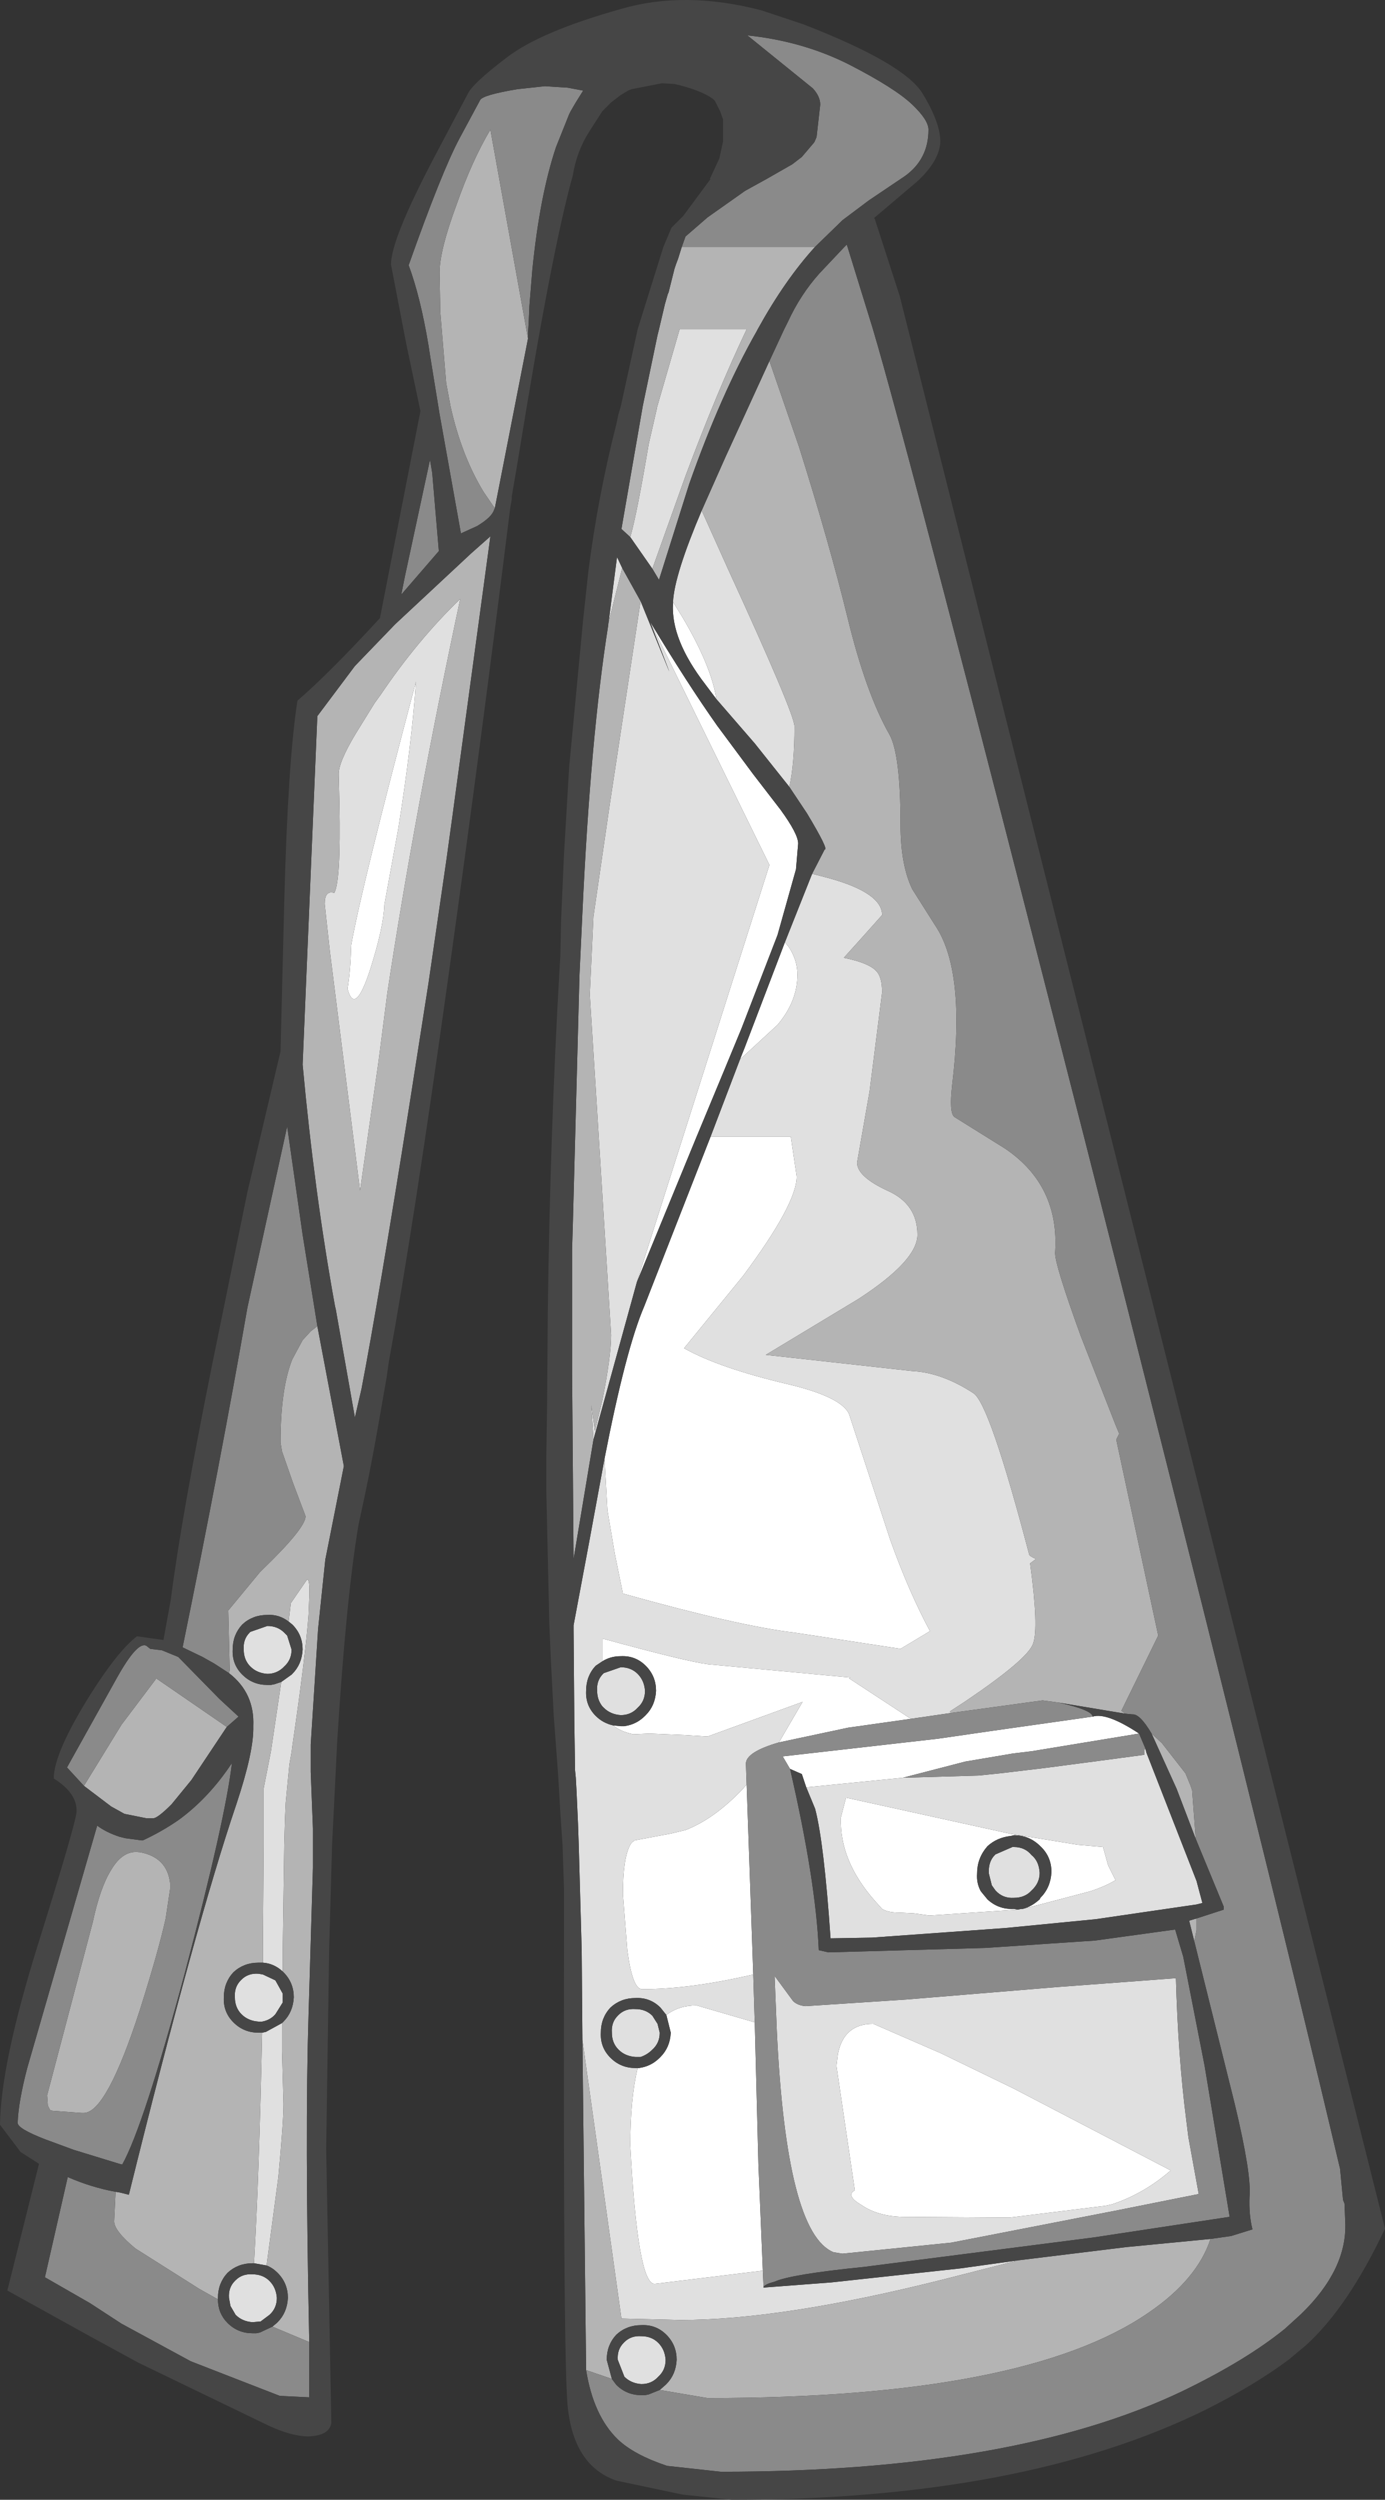 <?xml version="1.0" encoding="UTF-8" standalone="no"?>
<svg xmlns:ffdec="https://www.free-decompiler.com/flash" xmlns:xlink="http://www.w3.org/1999/xlink" ffdec:objectType="shape" height="169.65px" width="94.05px" xmlns="http://www.w3.org/2000/svg">
  <rect width="100%" height="100%" fill="#333333" stroke="none"/>
  <g transform="matrix(1.0, 0.0, 0.0, 1.0, 44.55, 140.25)">
    <path d="M-3.5 -41.25 Q-2.05 -48.7 -0.8 -51.6 L3.7 -63.1 9.15 -63.1 9.55 -60.4 Q9.55 -58.55 5.9 -53.65 L1.9 -48.75 Q4.3 -47.4 9.0 -46.3 12.55 -45.45 13.1 -44.3 L15.9 -35.75 Q17.15 -32.25 18.6 -29.55 L16.6 -28.35 9.4 -29.45 Q5.6 -29.9 -2.25 -32.1 L-2.8 -34.8 -3.3 -37.75 -3.5 -41.25 M5.7 -68.35 L6.0 -69.1 8.75 -76.3 9.0 -76.0 Q9.6 -75.1 9.6 -74.1 9.6 -72.3 8.25 -70.7 L5.7 -68.35 M4.1 -92.8 L3.35 -93.8 Q1.0 -96.85 1.15 -99.3 L1.15 -99.4 1.8 -98.35 Q3.75 -95.05 4.1 -92.8 M-0.4 -98.05 Q2.1 -93.9 4.15 -91.0 L6.6 -87.7 8.45 -85.3 Q9.65 -83.65 9.65 -83.0 L9.5 -81.25 8.25 -76.8 5.8 -70.45 4.6 -67.55 2.75 -63.1 -1.3 -53.25 7.7 -81.55 -0.4 -98.05 M-3.65 -27.5 L-3.65 -29.05 Q2.0 -27.5 3.55 -27.3 L13.2 -26.4 13.1 -26.35 17.3 -23.6 13.05 -23.0 8.35 -22.0 8.55 -22.35 9.95 -24.75 3.5 -22.4 1.9 -22.5 -0.45 -22.6 -1.55 -22.55 Q-2.45 -22.75 -2.9 -23.15 L-2.4 -23.1 -2.15 -23.1 -1.9 -23.15 Q-1.25 -23.3 -0.75 -23.8 L-0.7 -23.85 Q-0.05 -24.5 0.0 -25.5 0.0 -26.5 -0.7 -27.2 -1.4 -27.9 -2.4 -27.85 -3.1 -27.85 -3.65 -27.5 M16.75 -19.6 L10.2 -18.95 9.9 -19.85 9.1 -20.2 8.6 -21.05 19.15 -22.25 22.95 -22.8 29.65 -23.75 Q30.6 -24.05 32.8 -22.6 L25.5 -21.4 24.25 -21.25 21.0 -20.7 16.75 -19.6 M24.55 -10.65 L18.55 -10.25 17.5 -10.4 16.5 -10.45 Q15.75 -10.45 15.35 -10.7 L14.9 -11.2 Q12.45 -13.95 12.55 -16.9 L12.9 -18.25 24.05 -15.8 28.65 -15.05 30.35 -14.9 30.7 -13.65 31.2 -12.65 Q30.55 -12.25 29.5 -11.9 L25.9 -10.95 24.9 -10.7 Q25.5 -10.85 26.05 -11.35 L26.1 -11.45 Q26.8 -12.15 26.85 -13.2 26.85 -14.25 26.1 -14.95 25.35 -15.7 24.3 -15.7 L24.1 -15.65 Q23.15 -15.55 22.5 -14.95 21.8 -14.15 21.8 -13.1 21.75 -12.45 22.05 -11.9 L22.5 -11.35 Q23.25 -10.65 24.3 -10.7 L24.55 -10.65 M6.6 -6.25 Q2.3 -5.25 -0.95 -5.25 -1.6 -5.25 -1.95 -7.9 L-2.25 -11.7 Q-2.25 -14.15 -1.75 -15.05 L-1.65 -15.2 -1.45 -15.35 0.95 -15.8 2.0 -16.05 Q3.95 -16.8 5.9 -18.85 L6.15 -19.15 6.6 -6.25 M0.7 -3.5 Q1.55 -4.15 2.75 -4.15 L6.7 -3.0 6.95 6.65 7.25 13.85 -0.1 14.75 Q-1.25 14.75 -1.75 5.35 -1.75 2.2 -1.25 0.1 L-1.15 0.1 -0.9 0.05 Q-0.25 -0.1 0.25 -0.6 L0.3 -0.65 Q0.95 -1.3 1.0 -2.3 L0.7 -3.5 M14.75 -2.9 L19.35 -0.9 24.3 1.5 34.95 7.05 Q33.1 8.65 30.95 9.35 L30.5 9.45 24.0 10.25 16.7 10.2 Q15.05 10.15 13.95 9.4 12.85 8.75 13.5 8.4 L12.25 -0.05 12.35 -0.85 Q12.75 -2.9 14.75 -2.9 M-18.45 -78.85 Q-18.5 -77.35 -19.4 -74.5 -20.45 -71.25 -20.95 -73.15 -20.75 -74.3 -20.7 -76.1 -20.0 -80.05 -16.3 -94.0 -16.6 -89.7 -17.5 -84.05 L-18.45 -78.85" fill="#ffffff" fill-rule="evenodd" stroke="none"/>
    <path d="M-0.25 -101.65 L-1.75 -103.8 Q-1.3 -105.35 -0.5 -110.1 L0.05 -112.5 0.05 -112.55 1.6 -117.9 6.15 -117.9 Q4.15 -113.7 2.0 -107.95 L-0.25 -101.65 M-5.0 -1.8 L-5.05 -7.9 -5.25 -15.05 -5.3 -16.5 -5.4 -18.7 -5.45 -19.6 -5.5 -20.1 -5.55 -23.45 -5.6 -29.6 -5.6 -29.95 -4.55 -35.55 -3.5 -41.25 -3.3 -37.75 -2.8 -34.8 -2.25 -32.1 Q5.6 -29.9 9.4 -29.45 L16.6 -28.35 18.6 -29.55 Q17.15 -32.25 15.9 -35.75 L13.1 -44.3 Q12.55 -45.45 9.0 -46.3 4.3 -47.4 1.9 -48.75 L5.9 -53.65 Q9.55 -58.55 9.55 -60.4 L9.15 -63.1 3.7 -63.1 5.7 -68.35 8.25 -70.7 Q9.6 -72.3 9.6 -74.1 9.6 -75.1 9.0 -76.0 L8.75 -76.3 10.6 -80.95 11.75 -80.65 Q15.35 -79.65 15.35 -78.15 L14.1 -76.75 12.75 -75.25 Q14.45 -74.9 14.95 -74.35 15.35 -73.95 15.35 -72.9 L14.5 -66.2 13.65 -61.35 Q13.65 -60.4 15.7 -59.45 17.75 -58.55 17.75 -56.45 17.75 -54.7 13.75 -52.1 L7.45 -48.3 17.4 -47.2 Q19.4 -47.1 21.55 -45.7 22.65 -45.0 25.35 -34.7 25.55 -34.55 25.8 -34.45 L25.4 -34.15 Q26.0 -29.75 25.6 -28.7 25.25 -27.65 20.95 -24.75 L19.95 -24.1 20.0 -24.05 20.05 -24.0 17.3 -23.6 13.1 -26.35 13.2 -26.4 3.55 -27.3 Q2.0 -27.5 -3.65 -29.05 L-3.65 -27.5 -4.1 -27.2 Q-4.75 -26.5 -4.75 -25.5 -4.8 -24.5 -4.1 -23.8 -3.6 -23.3 -2.9 -23.15 -2.45 -22.75 -1.55 -22.55 L-0.45 -22.6 1.9 -22.5 3.5 -22.4 9.95 -24.75 8.55 -22.35 8.35 -22.0 Q6.1 -21.35 6.1 -20.55 L6.15 -19.15 5.9 -18.85 Q3.95 -16.8 2.0 -16.05 L0.95 -15.8 -1.45 -15.35 -1.65 -15.2 -1.75 -15.05 Q-2.25 -14.15 -2.25 -11.7 L-1.95 -7.9 Q-1.6 -5.25 -0.95 -5.25 2.3 -5.25 6.6 -6.25 L6.7 -3.0 2.75 -4.15 Q1.55 -4.15 0.7 -3.5 L0.3 -4.0 Q-0.4 -4.7 -1.4 -4.65 -2.4 -4.65 -3.1 -4.0 -3.75 -3.3 -3.75 -2.3 -3.8 -1.3 -3.1 -0.6 -2.4 0.1 -1.4 0.1 L-1.25 0.1 Q-1.75 2.2 -1.75 5.35 -1.25 14.75 -0.1 14.75 L7.25 13.85 7.3 14.95 7.3 15.0 11.9 14.65 20.65 13.7 24.6 13.15 19.5 14.45 Q8.55 17.2 1.65 17.2 L-2.35 17.1 -5.0 -1.8 M9.05 -86.85 L6.7 -89.8 4.1 -92.8 Q3.75 -95.05 1.8 -98.35 L1.15 -99.4 Q1.25 -101.25 3.1 -105.6 L4.9 -101.6 Q9.4 -91.8 9.4 -90.95 9.4 -88.4 9.05 -86.85 M-1.3 -53.25 L-4.25 -42.55 -4.4 -44.9 -4.15 -43.15 -3.65 -45.2 Q-3.05 -48.2 -3.05 -49.65 L-4.1 -66.45 -4.5 -72.75 -4.25 -78.05 -3.15 -85.6 -1.05 -99.45 0.6 -95.4 Q1.5 -93.15 -0.4 -98.05 L7.7 -81.55 -1.3 -53.25 M-3.25 -97.8 L-2.65 -102.45 -2.3 -101.7 -3.25 -97.9 -3.25 -97.8 M33.25 -21.5 L33.3 -21.3 36.7 -12.6 37.1 -11.1 36.7 -11.0 29.85 -10.0 23.7 -9.4 14.65 -8.75 11.85 -8.7 Q11.4 -15.25 10.8 -17.5 L10.2 -18.95 16.75 -19.6 21.9 -19.75 23.35 -19.9 26.3 -20.25 29.35 -20.65 33.1 -21.15 33.15 -21.15 33.15 -21.55 33.25 -21.5 M24.9 -10.7 L25.9 -10.95 29.5 -11.9 Q30.55 -12.25 31.2 -12.65 L30.7 -13.65 30.35 -14.9 28.65 -15.05 24.05 -15.8 12.9 -18.25 12.55 -16.9 Q12.45 -13.95 14.9 -11.2 L15.35 -10.7 Q15.75 -10.45 16.5 -10.45 L17.5 -10.4 18.55 -10.25 24.55 -10.65 24.8 -10.7 24.9 -10.7 M0.25 -2.3 Q0.25 -1.6 -0.25 -1.15 -0.6 -0.8 -1.05 -0.65 L-1.4 -0.65 Q-2.1 -0.7 -2.55 -1.15 -3.0 -1.6 -3.0 -2.3 -3.05 -3.0 -2.6 -3.45 L-2.55 -3.5 Q-2.1 -3.95 -1.4 -3.9 -0.7 -3.9 -0.25 -3.45 L0.1 -2.9 0.25 -2.3 M8.05 -6.15 L9.3 -4.45 Q9.6 -4.15 10.15 -4.1 L17.0 -4.55 27.3 -5.4 34.0 -5.9 35.3 -6.0 Q35.45 -0.7 36.0 3.6 L36.15 4.8 36.85 8.65 31.1 9.8 20.05 11.95 12.65 12.7 12.05 12.6 Q8.85 11.3 8.2 -2.45 L8.05 -6.15 M14.75 -2.9 Q12.75 -2.9 12.35 -0.85 L12.25 -0.05 13.5 8.4 Q12.85 8.75 13.95 9.4 15.05 10.15 16.7 10.2 L24.0 10.25 30.5 9.45 30.95 9.35 Q33.1 8.65 34.95 7.05 L24.3 1.5 19.35 -0.9 14.75 -2.9 M24.2 -14.9 L24.3 -14.9 Q25.05 -14.9 25.5 -14.35 26.0 -13.95 26.05 -13.15 26.05 -12.45 25.5 -11.95 25.05 -11.45 24.3 -11.45 23.55 -11.4 23.05 -11.95 L22.8 -12.3 22.6 -13.1 Q22.55 -13.9 23.0 -14.35 L23.05 -14.4 24.2 -14.9 M-19.1 -92.55 L-18.7 -93.1 Q-16.2 -96.8 -13.3 -99.6 -16.4 -85.1 -18.25 -72.85 L-18.85 -68.2 -20.05 -59.8 -20.1 -59.45 -22.15 -75.7 -22.5 -78.9 Q-22.5 -79.85 -21.85 -79.65 -21.4 -80.45 -21.5 -85.65 L-21.55 -87.65 Q-21.6 -88.45 -20.4 -90.45 L-19.1 -92.55 M-18.45 -78.85 L-17.5 -84.05 Q-16.6 -89.7 -16.3 -94.0 -20.0 -80.05 -20.7 -76.1 -20.75 -74.3 -20.95 -73.15 -20.45 -71.25 -19.4 -74.5 -18.5 -77.35 -18.45 -78.85 M-27.3 13.35 Q-26.95 7.3 -26.75 -2.3 L-26.5 -2.35 -25.4 -2.95 -25.4 -1.05 -25.3 2.55 Q-25.3 3.75 -25.65 7.5 L-26.45 13.5 -27.3 13.35 M-26.7 -7.05 L-26.7 -7.9 -26.65 -15.05 -26.65 -17.15 -26.65 -18.15 -26.65 -18.85 -26.15 -21.4 -25.45 -26.1 -24.75 -26.6 -24.7 -26.65 Q-24.05 -27.3 -24.0 -28.3 -24.0 -29.3 -24.7 -30.0 L-24.95 -30.2 -24.8 -31.45 -23.7 -33.05 Q-23.5 -33.1 -23.55 -31.85 L-23.6 -30.65 Q-23.8 -27.9 -24.7 -21.75 L-24.75 -21.35 -24.9 -20.5 -25.15 -17.9 -25.2 -16.8 -25.25 -15.05 -25.35 -7.9 -25.35 -6.45 Q-25.95 -7.0 -26.7 -7.05 M-3.65 -26.6 L-3.6 -26.65 -3.55 -26.7 -2.4 -27.1 Q-1.7 -27.1 -1.25 -26.65 -0.8 -26.2 -0.75 -25.5 -0.75 -24.8 -1.25 -24.35 -1.7 -23.85 -2.4 -23.85 -3.1 -23.9 -3.55 -24.35 L-3.65 -24.45 Q-4.0 -24.9 -4.0 -25.5 -4.05 -26.15 -3.65 -26.6 M-26.4 -29.9 Q-25.7 -29.9 -25.25 -29.45 L-25.05 -29.25 -24.75 -28.3 Q-24.75 -27.6 -25.25 -27.15 L-25.35 -27.05 Q-25.8 -26.65 -26.4 -26.65 -27.1 -26.7 -27.55 -27.15 -28.0 -27.6 -28.0 -28.3 -28.05 -29.0 -27.6 -29.45 L-27.55 -29.5 -26.4 -29.9 M-26.7 -6.25 L-25.85 -5.85 -25.35 -4.95 -25.35 -4.7 -25.35 -4.35 -25.85 -3.55 Q-26.2 -3.15 -26.75 -3.05 L-27.0 -3.05 Q-27.7 -3.1 -28.15 -3.55 -28.6 -4.0 -28.6 -4.7 -28.65 -5.4 -28.2 -5.85 L-28.15 -5.9 Q-27.7 -6.35 -27.0 -6.3 L-26.7 -6.25 M-2.15 18.7 Q-1.7 18.25 -1.0 18.3 -0.3 18.3 0.15 18.75 0.6 19.2 0.65 19.9 0.65 20.6 0.15 21.05 -0.3 21.55 -1.0 21.55 -1.7 21.5 -2.15 21.05 L-2.6 19.9 Q-2.65 19.2 -2.2 18.75 L-2.15 18.7 M-26.25 14.55 Q-25.8 15.0 -25.75 15.7 -25.75 16.4 -26.25 16.85 L-26.85 17.3 -27.4 17.35 Q-28.1 17.3 -28.55 16.85 L-28.9 16.25 -29.0 15.7 Q-29.05 15.0 -28.6 14.55 L-28.55 14.5 Q-28.1 14.05 -27.4 14.1 -26.7 14.1 -26.25 14.55" fill="#e0e0e0" fill-rule="evenodd" stroke="none"/>
    <path d="M1.75 -123.5 L10.8 -123.5 Q8.75 -121.25 6.9 -117.9 L6.85 -117.8 Q4.4 -113.5 2.25 -107.4 L0.2 -100.9 -0.25 -101.65 2.0 -107.95 Q4.15 -113.7 6.15 -117.9 L1.6 -117.9 0.05 -112.55 0.05 -112.5 -0.5 -110.1 Q-1.3 -105.35 -1.75 -103.8 L-2.35 -104.35 -0.9 -112.7 0.1 -117.5 0.2 -117.9 0.6 -119.6 0.7 -119.95 0.8 -120.3 0.85 -120.4 1.25 -122.0 1.35 -122.3 1.5 -122.7 1.75 -123.5 M-4.75 20.6 L-5.0 -1.8 -2.35 17.1 1.65 17.2 Q8.55 17.2 19.5 14.45 L24.6 13.15 31.95 12.25 37.65 11.7 Q36.75 14.45 33.45 16.7 25.05 22.5 3.5 22.5 L0.25 21.95 0.65 21.6 0.7 21.55 Q1.35 20.9 1.4 19.9 1.4 18.9 0.7 18.2 0.0 17.5 -1.0 17.55 -2.0 17.55 -2.7 18.2 -3.35 18.9 -3.35 19.9 L-3.0 21.2 -4.75 20.6 M10.6 -80.95 L11.45 -82.6 Q11.75 -82.55 10.25 -85.05 L9.05 -86.85 Q9.4 -88.4 9.4 -90.95 9.4 -91.8 4.9 -101.6 L3.1 -105.6 4.7 -109.2 7.7 -115.75 9.7 -109.95 Q11.75 -103.45 13.0 -98.35 14.25 -93.2 15.85 -90.4 16.6 -89.05 16.6 -84.3 16.6 -81.55 17.4 -79.9 L18.95 -77.45 Q21.05 -74.35 20.1 -66.55 19.9 -64.75 20.25 -64.45 L23.7 -62.3 Q27.4 -59.8 27.1 -55.25 27.05 -54.5 28.85 -49.55 L31.2 -43.55 31.45 -42.95 31.35 -42.75 31.25 -42.55 34.1 -29.25 31.6 -24.15 31.85 -23.95 27.35 -24.7 26.25 -24.85 20.05 -24.0 20.0 -24.05 19.95 -24.1 20.95 -24.75 Q25.25 -27.65 25.6 -28.7 26.0 -29.75 25.4 -34.15 L25.8 -34.45 Q25.55 -34.55 25.35 -34.7 22.65 -45.0 21.55 -45.7 19.4 -47.1 17.4 -47.2 L7.45 -48.3 13.75 -52.1 Q17.75 -54.7 17.75 -56.45 17.75 -58.55 15.7 -59.45 13.65 -60.4 13.65 -61.35 L14.5 -66.2 15.35 -72.9 Q15.35 -73.95 14.95 -74.35 14.45 -74.9 12.75 -75.25 L14.1 -76.75 15.35 -78.15 Q15.35 -79.65 11.75 -80.65 L10.6 -80.95 M33.65 -22.6 L34.35 -21.95 35.95 -19.9 36.3 -19.05 36.4 -18.75 36.65 -15.45 35.35 -18.85 33.65 -22.6 M36.7 -10.05 L36.7 -9.25 36.55 -8.5 36.2 -9.9 36.7 -10.05 M-4.25 -42.55 L-5.6 -34.45 -5.7 -46.95 -5.7 -49.15 -5.7 -50.5 -5.7 -55.2 -5.7 -55.5 -5.65 -57.15 -5.2 -74.05 -5.0 -78.3 Q-4.45 -90.2 -3.25 -97.8 L-3.25 -97.9 -2.3 -101.7 -1.05 -99.45 -3.15 -85.6 -4.25 -78.05 -4.5 -72.75 -4.1 -66.45 -3.05 -49.65 Q-3.05 -48.2 -3.65 -45.2 L-4.15 -43.15 -4.4 -44.9 -4.25 -42.55 M-10.95 -105.75 L-11.7 -106.85 Q-13.2 -109.3 -13.95 -112.65 L-14.25 -114.25 -14.65 -119.05 -14.7 -121.75 Q-14.7 -123.25 -13.55 -126.35 -12.5 -129.35 -11.25 -131.45 L-8.7 -117.3 -8.7 -117.25 -10.95 -105.75 M-11.25 -103.85 L-13.85 -84.7 -14.05 -83.25 -14.25 -81.8 -15.45 -73.55 -16.75 -65.25 Q-18.85 -52.0 -20.0 -46.0 L-20.45 -44.05 -21.75 -51.4 -21.8 -51.6 Q-23.2 -59.3 -24.0 -68.0 L-23.0 -91.65 -20.45 -95.05 -19.1 -96.45 -17.7 -97.9 -12.55 -102.7 -11.25 -103.85 M-19.1 -92.55 L-20.4 -90.45 Q-21.6 -88.45 -21.55 -87.65 L-21.5 -85.65 Q-21.4 -80.45 -21.85 -79.65 -22.5 -79.85 -22.5 -78.9 L-22.15 -75.7 -20.1 -59.45 -20.05 -59.8 -18.85 -68.2 -18.25 -72.85 Q-16.4 -85.1 -13.3 -99.6 -16.2 -96.8 -18.7 -93.1 L-19.1 -92.55 M-29.0 -26.7 L-28.95 -26.9 -29.05 -30.95 -26.9 -33.55 -26.7 -33.75 Q-23.8 -36.55 -23.8 -37.35 L-24.65 -39.6 -25.4 -41.75 -25.5 -42.35 Q-25.5 -46.0 -24.7 -48.0 L-24.0 -49.3 -23.45 -49.9 -23.0 -50.25 -21.2 -40.75 -22.45 -34.45 -22.45 -34.5 -22.95 -29.7 -23.45 -21.85 -23.45 -20.0 -23.3 -16.15 -23.3 -13.5 -23.6 -3.45 Q-23.85 4.5 -23.55 18.7 L-26.05 17.65 -25.75 17.4 -25.7 17.35 Q-25.05 16.7 -25.0 15.7 -25.0 14.7 -25.7 14.0 -26.05 13.65 -26.45 13.5 L-25.65 7.5 Q-25.3 3.75 -25.3 2.55 L-25.4 -1.05 -25.4 -2.95 -25.35 -3.0 -25.3 -3.05 Q-24.65 -3.7 -24.6 -4.7 -24.6 -5.7 -25.3 -6.4 L-25.35 -6.45 -25.35 -7.9 -25.25 -15.05 -25.2 -16.8 -25.15 -17.9 -24.9 -20.5 -24.75 -21.35 -24.7 -21.75 Q-23.8 -27.9 -23.6 -30.65 L-23.55 -31.85 Q-23.5 -33.1 -23.7 -33.05 L-24.8 -31.45 -24.95 -30.2 Q-25.6 -30.7 -26.4 -30.65 -27.4 -30.65 -28.1 -30.0 -28.75 -29.3 -28.75 -28.3 -28.8 -27.3 -28.1 -26.6 -27.4 -25.9 -26.4 -25.9 L-26.15 -25.9 -25.9 -25.95 -25.45 -26.1 -26.15 -21.4 -26.65 -18.85 -26.65 -18.15 -26.65 -17.15 -26.65 -15.05 -26.7 -7.9 -26.7 -7.05 -27.0 -7.05 Q-28.0 -7.05 -28.7 -6.4 -29.35 -5.7 -29.35 -4.7 -29.4 -3.7 -28.7 -3.0 -28.0 -2.3 -27.0 -2.3 L-26.75 -2.3 Q-26.95 7.3 -27.3 13.35 L-27.4 13.35 Q-28.4 13.35 -29.1 14.0 -29.75 14.7 -29.75 15.7 L-29.75 15.8 -31.0 15.1 -35.35 12.35 Q-36.8 11.15 -36.8 10.5 L-36.7 8.5 -36.4 8.55 -35.8 8.7 Q-31.25 -9.7 -28.5 -17.8 -27.3 -21.4 -27.35 -23.1 -27.25 -25.35 -29.0 -26.7 M-38.85 -19.05 L-36.3 -23.2 -34.0 -26.25 -33.95 -26.35 -29.15 -23.05 -31.55 -19.45 -32.9 -17.8 Q-33.85 -16.85 -34.15 -16.85 L-34.6 -16.85 -36.1 -17.15 -37.0 -17.65 -38.85 -19.05 M-33.0 -12.45 L-33.0 -12.05 -33.3 -10.05 Q-33.8 -7.8 -35.05 -3.85 -37.3 3.1 -38.85 3.15 L-39.0 3.15 -41.0 3.0 -41.15 2.95 -41.3 2.65 -41.35 1.95 -38.25 -9.8 Q-37.75 -12.15 -37.0 -13.35 -36.2 -14.7 -35.1 -14.55 L-35.05 -14.55 Q-33.2 -14.2 -33.0 -12.45" fill="#b4b4b4" fill-rule="evenodd" stroke="none"/>
    <path d="M1.75 -123.5 L2.0 -124.2 3.5 -125.5 6.05 -127.3 7.5 -128.1 9.25 -129.1 9.9 -129.6 10.75 -130.6 10.9 -130.95 11.15 -133.15 Q11.15 -133.7 10.65 -134.25 L6.2 -137.85 Q10.0 -137.45 13.15 -135.85 16.25 -134.25 17.4 -133.15 18.5 -132.1 18.5 -131.45 18.5 -129.45 16.9 -128.3 L14.45 -126.65 12.65 -125.3 12.5 -125.15 10.8 -123.5 1.75 -123.5 M7.7 -115.75 L8.7 -117.9 8.95 -118.4 Q9.8 -120.25 11.1 -121.7 L12.8 -123.5 12.95 -123.65 13.0 -123.5 14.7 -118.0 Q17.15 -109.8 29.15 -62.75 41.2 -15.35 46.45 6.95 L46.65 9.05 46.75 9.3 46.8 10.55 Q46.95 13.75 43.8 16.8 L42.7 17.8 Q40.05 19.95 35.7 22.05 24.25 27.5 4.4 27.5 L0.75 27.1 Q-1.5 26.35 -2.6 25.3 -4.25 23.7 -4.75 20.6 L-3.0 21.2 -2.7 21.6 Q-2.0 22.3 -1.0 22.3 L-0.75 22.3 -0.5 22.25 0.25 21.95 3.5 22.5 Q25.05 22.5 33.45 16.7 36.75 14.45 37.65 11.7 L39.05 11.5 40.5 11.05 Q40.25 10.05 40.3 8.85 40.45 7.35 39.3 2.55 L36.55 -8.5 36.7 -9.25 36.7 -10.05 38.55 -10.65 38.55 -10.85 36.65 -15.45 36.4 -18.75 36.3 -19.05 35.95 -19.9 34.35 -21.95 33.65 -22.6 Q32.85 -23.95 32.35 -23.9 L31.85 -23.95 31.6 -24.15 34.1 -29.25 31.25 -42.55 31.35 -42.75 31.45 -42.95 31.2 -43.55 28.85 -49.55 Q27.05 -54.5 27.1 -55.25 27.4 -59.8 23.7 -62.3 L20.25 -64.45 Q19.9 -64.75 20.1 -66.55 21.05 -74.35 18.95 -77.45 L17.4 -79.9 Q16.6 -81.55 16.6 -84.3 16.6 -89.05 15.85 -90.4 14.25 -93.2 13.0 -98.35 11.75 -103.45 9.7 -109.95 L7.7 -115.75 M8.35 -22.0 L13.05 -23.0 17.3 -23.6 20.05 -24.0 26.25 -24.85 27.35 -24.7 Q29.6 -24.2 29.65 -23.75 L22.95 -22.8 19.15 -22.25 8.6 -21.05 9.1 -20.2 Q10.85 -12.6 11.05 -7.9 L11.7 -7.75 22.35 -8.05 29.8 -8.55 35.25 -9.3 35.8 -7.45 37.25 -0.05 38.95 10.2 37.95 10.35 29.7 11.6 14.1 13.6 Q9.15 14.1 8.05 14.6 7.45 14.75 7.3 14.95 L7.25 13.85 6.95 6.65 6.7 -3.0 6.6 -6.25 6.15 -19.15 6.1 -20.55 Q6.1 -21.35 8.35 -22.0 M33.25 -21.5 L33.15 -21.55 33.15 -21.15 33.1 -21.15 29.35 -20.65 26.3 -20.25 23.35 -19.9 21.9 -19.75 16.75 -19.6 21.0 -20.7 24.25 -21.25 25.5 -21.4 32.8 -22.6 33.35 -21.3 33.25 -21.5 M8.05 -6.15 L8.2 -2.45 Q8.85 11.3 12.05 12.6 L12.65 12.7 20.05 11.95 31.1 9.8 36.85 8.65 36.15 4.8 36.0 3.6 Q35.45 -0.7 35.3 -6.0 L34.0 -5.9 27.3 -5.4 17.0 -4.55 10.15 -4.1 Q9.6 -4.15 9.3 -4.45 L8.05 -6.15 M-8.7 -117.3 L-11.25 -131.45 Q-12.5 -129.35 -13.55 -126.35 -14.7 -123.25 -14.7 -121.75 L-14.65 -119.05 -14.25 -114.25 -13.95 -112.65 Q-13.2 -109.3 -11.7 -106.85 L-10.95 -105.75 -11.0 -105.65 Q-11.15 -105.15 -12.15 -104.55 L-13.25 -104.05 -14.7 -112.15 -15.35 -116.15 -15.45 -116.8 Q-16.0 -120.1 -16.8 -122.25 -14.55 -128.6 -13.35 -130.85 L-11.95 -133.45 Q-11.8 -133.8 -9.4 -134.2 L-7.55 -134.4 -6.0 -134.3 -4.95 -134.1 -5.45 -133.3 -5.8 -132.7 -5.9 -132.5 -6.8 -130.25 Q-7.9 -126.95 -8.4 -121.95 L-8.6 -119.5 -8.65 -118.35 -8.7 -117.55 -8.7 -117.3 M-15.2 -108.15 L-14.75 -102.85 -17.3 -99.9 -17.05 -101.15 -15.35 -109.05 -15.2 -108.15 M-23.0 -50.25 L-23.45 -49.9 -24.0 -49.3 -24.7 -48.0 Q-25.5 -46.0 -25.5 -42.35 L-25.4 -41.75 -24.65 -39.6 -23.8 -37.35 Q-23.8 -36.55 -26.7 -33.75 L-26.9 -33.55 -29.05 -30.95 -28.95 -26.9 -29.0 -26.7 -30.0 -27.35 -30.8 -27.8 -32.15 -28.45 Q-29.55 -41.15 -27.75 -51.5 L-25.05 -63.8 -24.0 -56.45 -23.0 -50.25 M-36.7 8.5 L-36.8 10.5 Q-36.8 11.15 -35.35 12.35 L-31.0 15.1 -29.75 15.8 Q-29.75 16.75 -29.1 17.4 -28.4 18.1 -27.4 18.1 L-27.15 18.1 -26.9 18.05 -26.05 17.65 -23.55 18.7 -23.55 22.45 -25.55 22.35 -28.0 21.4 -31.6 20.0 -36.3 17.45 -38.45 16.05 -41.5 14.3 -39.95 7.5 Q-38.35 8.2 -36.7 8.5 M-29.15 -23.05 L-33.95 -26.35 -34.0 -26.25 -36.3 -23.2 -38.85 -19.05 -40.0 -20.3 -36.6 -26.4 Q-35.2 -28.9 -34.6 -28.55 L-34.35 -28.35 -33.55 -28.25 -32.45 -27.8 -32.3 -27.65 -29.65 -24.95 -28.35 -23.75 -29.15 -23.05 M-36.45 -15.6 L-36.05 -15.5 -34.95 -15.35 -34.85 -15.35 Q-33.55 -15.95 -32.4 -16.75 -30.35 -18.25 -28.8 -20.6 -29.25 -16.75 -32.0 -6.35 -34.8 4.05 -36.25 6.65 L-36.45 6.6 -39.55 5.65 -41.45 4.95 Q-43.4 4.2 -43.35 3.8 -43.3 2.4 -42.7 0.1 L-37.95 -16.35 Q-37.35 -15.9 -36.45 -15.6 M-33.0 -12.45 Q-33.2 -14.2 -35.05 -14.55 L-35.1 -14.55 Q-36.2 -14.7 -37.0 -13.35 -37.75 -12.15 -38.25 -9.8 L-41.35 1.95 -41.3 2.65 -41.15 2.95 -41.0 3.0 -39.0 3.15 -38.85 3.15 Q-37.3 3.1 -35.05 -3.85 -33.8 -7.8 -33.3 -10.05 L-33.0 -12.05 -33.0 -12.45" fill="#8a8a8a" fill-rule="evenodd" stroke="none"/>
    <path d="M7.15 -139.55 L7.3 -139.5 10.0 -138.6 Q16.85 -135.95 18.1 -133.9 19.35 -131.85 19.3 -130.55 19.2 -129.3 17.75 -127.95 L14.8 -125.45 14.85 -125.4 16.55 -120.15 49.5 11.0 Q47.0 16.3 44.15 18.9 L42.95 19.9 Q40.6 21.65 37.3 23.3 24.9 29.4 5.15 29.4 L1.8 29.05 -2.7 28.1 Q-5.85 27.0 -6.05 22.35 -6.3 17.75 -6.25 -7.9 L-6.25 -12.05 -6.35 -15.05 -6.5 -17.25 -6.65 -19.8 -6.95 -23.85 -7.15 -27.75 -7.25 -30.1 -7.45 -39.0 -7.45 -41.5 -7.4 -44.85 -7.35 -51.25 Q-7.2 -63.25 -6.55 -74.55 L-6.5 -75.35 -6.45 -77.75 -6.25 -82.3 -5.9 -88.2 -4.95 -98.2 -4.6 -101.45 Q-3.95 -106.55 -2.7 -111.45 L-2.55 -112.15 -2.4 -112.65 -1.25 -117.9 0.5 -123.5 1.05 -124.8 1.85 -125.6 3.7 -128.1 3.65 -128.1 4.3 -129.5 4.55 -130.65 4.55 -131.2 4.55 -132.15 4.35 -132.7 4.05 -133.3 4.0 -133.4 3.85 -133.55 Q3.0 -134.15 1.25 -134.55 L0.4 -134.6 -1.65 -134.2 -1.9 -134.1 -2.4 -133.8 -3.05 -133.3 -3.65 -132.7 -4.55 -131.3 Q-5.4 -129.95 -5.65 -128.35 -7.05 -123.4 -9.3 -109.5 L-9.5 -108.3 -9.8 -106.55 -9.8 -106.35 -9.9 -105.8 Q-11.85 -90.1 -14.05 -74.35 -16.45 -57.1 -18.15 -47.8 L-18.3 -46.75 -18.85 -43.6 Q-19.45 -40.15 -20.2 -36.8 -21.05 -31.75 -21.65 -22.1 L-22.0 -15.05 -22.2 -7.9 -22.4 5.6 -22.05 24.2 Q-22.2 25.05 -23.6 25.1 -24.75 25.1 -26.35 24.35 L-35.15 20.1 -38.45 18.3 -44.05 15.2 -41.9 6.6 -43.15 5.8 -44.55 3.95 Q-44.5 -0.2 -41.95 -8.35 -39.4 -16.5 -39.35 -17.3 -39.3 -18.55 -40.9 -19.55 -40.9 -21.3 -38.35 -25.35 -36.5 -28.25 -35.25 -29.2 L-33.45 -28.95 -32.95 -31.7 Q-32.25 -37.2 -30.1 -47.85 L-27.75 -59.35 -25.5 -68.9 -25.25 -78.95 Q-25.0 -88.6 -24.35 -92.7 -22.2 -94.55 -18.75 -98.3 L-16.0 -112.35 -16.95 -116.85 -18.0 -122.3 Q-18.0 -124.0 -15.05 -129.6 L-13.65 -132.25 -12.8 -133.85 Q-12.5 -134.55 -10.2 -136.3 -7.9 -138.1 -2.35 -139.65 1.95 -140.9 7.15 -139.55 M10.8 -123.5 L12.5 -125.15 12.65 -125.3 14.45 -126.65 16.9 -128.3 Q18.5 -129.45 18.5 -131.45 18.5 -132.1 17.4 -133.15 16.25 -134.25 13.15 -135.85 10.0 -137.45 6.2 -137.85 L10.65 -134.25 Q11.15 -133.7 11.15 -133.15 L10.9 -130.95 10.75 -130.6 9.9 -129.6 9.25 -129.1 7.5 -128.1 6.05 -127.3 3.5 -125.5 2.0 -124.2 1.75 -123.5 1.5 -122.7 1.35 -122.3 1.25 -122.0 0.85 -120.4 0.8 -120.3 0.7 -119.95 0.6 -119.6 0.2 -117.9 0.1 -117.5 -0.9 -112.7 -2.35 -104.35 -1.75 -103.8 -0.25 -101.65 0.2 -100.9 2.25 -107.4 Q4.4 -113.5 6.85 -117.8 L6.9 -117.9 Q8.75 -121.25 10.8 -123.5 M-4.75 20.6 Q-4.25 23.7 -2.6 25.3 -1.5 26.35 0.75 27.1 L4.4 27.5 Q24.25 27.5 35.7 22.05 40.05 19.95 42.7 17.8 L43.8 16.8 Q46.95 13.75 46.8 10.55 L46.75 9.3 46.65 9.05 46.45 6.95 Q41.2 -15.35 29.15 -62.75 17.15 -109.8 14.7 -118.0 L13.0 -123.5 12.95 -123.65 12.8 -123.5 11.1 -121.7 Q9.8 -120.25 8.95 -118.4 L8.7 -117.9 7.7 -115.75 4.7 -109.2 3.1 -105.6 Q1.25 -101.25 1.15 -99.4 L1.15 -99.3 Q1.0 -96.85 3.35 -93.8 L4.1 -92.8 6.7 -89.8 9.05 -86.85 10.25 -85.05 Q11.75 -82.55 11.45 -82.6 L10.6 -80.95 8.75 -76.3 6.0 -69.1 5.7 -68.35 3.7 -63.1 -0.8 -51.6 Q-2.05 -48.7 -3.5 -41.25 L-4.55 -35.55 -5.6 -29.95 -5.6 -29.6 -5.55 -23.45 -5.5 -20.1 -5.45 -19.6 -5.4 -18.7 -5.3 -16.5 -5.25 -15.05 -5.05 -7.9 -5.0 -1.8 -4.75 20.6 M31.85 -23.95 L32.35 -23.9 Q32.85 -23.95 33.65 -22.6 L35.35 -18.85 36.65 -15.45 38.55 -10.85 38.55 -10.65 36.7 -10.05 36.2 -9.9 36.55 -8.5 39.3 2.55 Q40.45 7.35 40.3 8.85 40.25 10.05 40.5 11.05 L39.05 11.5 37.65 11.7 31.95 12.25 24.6 13.15 20.65 13.7 11.9 14.65 7.3 15.0 7.3 14.95 Q7.45 14.75 8.05 14.6 9.15 14.1 14.1 13.6 L29.7 11.6 37.95 10.35 38.95 10.2 37.25 -0.05 35.8 -7.45 35.25 -9.3 29.8 -8.55 22.35 -8.05 11.7 -7.75 11.05 -7.9 Q10.85 -12.6 9.1 -20.2 L9.9 -19.85 10.2 -18.95 10.8 -17.5 Q11.4 -15.25 11.85 -8.7 L14.65 -8.75 23.7 -9.4 29.85 -10.0 36.7 -11.0 37.1 -11.1 36.7 -12.6 33.3 -21.3 33.25 -21.5 33.35 -21.3 32.8 -22.6 Q30.6 -24.05 29.65 -23.75 29.6 -24.2 27.35 -24.7 L31.85 -23.95 M0.25 21.95 L-0.5 22.25 -0.75 22.3 -1.0 22.3 Q-2.0 22.3 -2.7 21.6 L-3.0 21.2 -3.35 19.9 Q-3.35 18.9 -2.7 18.2 -2.0 17.55 -1.0 17.55 0.0 17.5 0.7 18.2 1.4 18.9 1.4 19.9 1.35 20.9 0.7 21.55 L0.65 21.6 0.25 21.95 M-1.3 -53.25 L2.75 -63.1 4.6 -67.55 5.8 -70.45 8.25 -76.8 9.5 -81.25 9.65 -83.0 Q9.65 -83.65 8.45 -85.3 L6.6 -87.7 4.15 -91.0 Q2.1 -93.9 -0.4 -98.05 1.5 -93.15 0.6 -95.4 L-1.05 -99.45 -2.3 -101.7 -2.65 -102.45 -3.25 -97.8 Q-4.45 -90.2 -5.0 -78.3 L-5.2 -74.05 -5.65 -57.15 -5.7 -55.5 -5.7 -55.2 -5.7 -50.5 -5.7 -49.15 -5.7 -46.95 -5.6 -34.45 -4.25 -42.55 -1.3 -53.25 M-3.65 -27.5 Q-3.1 -27.85 -2.4 -27.85 -1.4 -27.9 -0.7 -27.2 0.0 -26.5 0.0 -25.5 -0.05 -24.5 -0.7 -23.85 L-0.75 -23.8 Q-1.25 -23.3 -1.9 -23.15 L-2.15 -23.1 -2.4 -23.1 -2.9 -23.15 Q-3.6 -23.3 -4.1 -23.8 -4.8 -24.5 -4.75 -25.5 -4.75 -26.5 -4.1 -27.2 L-3.65 -27.5 M24.9 -10.7 L24.8 -10.7 24.55 -10.65 24.3 -10.7 Q23.25 -10.65 22.5 -11.35 L22.05 -11.9 Q21.75 -12.45 21.8 -13.1 21.8 -14.15 22.5 -14.95 23.15 -15.55 24.1 -15.65 L24.3 -15.7 Q25.35 -15.7 26.1 -14.95 26.85 -14.25 26.85 -13.2 26.8 -12.15 26.1 -11.45 L26.05 -11.35 Q25.5 -10.85 24.9 -10.7 M0.7 -3.5 L1.0 -2.3 Q0.95 -1.3 0.3 -0.65 L0.25 -0.6 Q-0.25 -0.1 -0.9 0.05 L-1.15 0.1 -1.25 0.1 -1.4 0.1 Q-2.4 0.1 -3.1 -0.6 -3.8 -1.3 -3.75 -2.3 -3.75 -3.3 -3.1 -4.0 -2.4 -4.65 -1.4 -4.65 -0.4 -4.7 0.3 -4.0 L0.7 -3.5 M0.25 -2.3 L0.1 -2.9 -0.25 -3.45 Q-0.7 -3.9 -1.4 -3.9 -2.1 -3.95 -2.55 -3.5 L-2.6 -3.45 Q-3.05 -3.0 -3.0 -2.3 -3.0 -1.6 -2.55 -1.15 -2.1 -0.7 -1.4 -0.65 L-1.05 -0.65 Q-0.6 -0.8 -0.25 -1.15 0.25 -1.6 0.25 -2.3 M24.2 -14.9 L23.05 -14.4 23.0 -14.35 Q22.55 -13.9 22.6 -13.1 L22.8 -12.3 23.05 -11.95 Q23.55 -11.4 24.3 -11.45 25.05 -11.45 25.5 -11.95 26.05 -12.45 26.05 -13.15 26.0 -13.95 25.5 -14.35 25.05 -14.9 24.3 -14.9 L24.2 -14.9 M-8.7 -117.3 L-8.7 -117.55 -8.65 -118.35 -8.6 -119.5 -8.4 -121.95 Q-7.9 -126.95 -6.8 -130.25 L-5.9 -132.5 -5.8 -132.7 -5.45 -133.3 -4.95 -134.1 -6.0 -134.3 -7.55 -134.4 -9.4 -134.2 Q-11.8 -133.8 -11.95 -133.45 L-13.35 -130.85 Q-14.55 -128.6 -16.8 -122.25 -16.0 -120.1 -15.45 -116.8 L-15.35 -116.15 -14.7 -112.15 -13.25 -104.05 -12.15 -104.55 Q-11.15 -105.15 -11.0 -105.65 L-10.95 -105.75 -8.7 -117.25 -8.7 -117.3 M-15.2 -108.15 L-15.35 -109.05 -17.05 -101.15 -17.3 -99.9 -14.75 -102.85 -15.2 -108.15 M-11.25 -103.85 L-12.55 -102.7 -17.7 -97.9 -19.1 -96.45 -20.45 -95.05 -23.0 -91.65 -24.0 -68.0 Q-23.2 -59.3 -21.8 -51.6 L-21.75 -51.4 -20.45 -44.05 -20.0 -46.0 Q-18.85 -52.0 -16.75 -65.25 L-15.45 -73.55 -14.25 -81.8 -14.05 -83.25 -13.85 -84.7 -11.25 -103.85 M-23.0 -50.25 L-24.0 -56.45 -25.05 -63.8 -27.75 -51.5 Q-29.55 -41.15 -32.15 -28.45 L-30.8 -27.8 -30.0 -27.35 -29.0 -26.7 Q-27.25 -25.35 -27.35 -23.1 -27.3 -21.4 -28.5 -17.8 -31.25 -9.7 -35.8 8.7 L-36.4 8.55 -36.7 8.5 Q-38.35 8.2 -39.95 7.5 L-41.5 14.3 -38.45 16.05 -36.3 17.45 -31.6 20.0 -28.0 21.4 -25.55 22.35 -23.55 22.45 -23.55 18.7 Q-23.85 4.5 -23.6 -3.45 L-23.3 -13.5 -23.3 -16.15 -23.45 -20.0 -23.45 -21.85 -22.95 -29.7 -22.45 -34.5 -22.45 -34.45 -21.2 -40.75 -23.0 -50.25 M-29.75 15.8 L-29.75 15.7 Q-29.75 14.7 -29.1 14.0 -28.4 13.35 -27.4 13.35 L-27.3 13.35 -26.45 13.5 Q-26.05 13.65 -25.7 14.0 -25.0 14.7 -25.0 15.7 -25.05 16.7 -25.7 17.35 L-25.75 17.4 -26.05 17.65 -26.9 18.05 -27.15 18.1 -27.4 18.1 Q-28.4 18.1 -29.1 17.4 -29.75 16.75 -29.75 15.8 M-26.75 -2.3 L-27.0 -2.3 Q-28.0 -2.3 -28.7 -3.0 -29.4 -3.7 -29.35 -4.7 -29.35 -5.7 -28.7 -6.4 -28.0 -7.05 -27.0 -7.05 L-26.7 -7.05 Q-25.95 -7.0 -25.35 -6.45 L-25.3 -6.4 Q-24.6 -5.7 -24.6 -4.7 -24.65 -3.7 -25.3 -3.05 L-25.35 -3.0 -25.4 -2.95 -26.5 -2.35 -26.75 -2.3 M-25.45 -26.1 L-25.9 -25.95 -26.15 -25.9 -26.4 -25.9 Q-27.4 -25.9 -28.1 -26.6 -28.8 -27.3 -28.75 -28.3 -28.75 -29.3 -28.1 -30.0 -27.4 -30.65 -26.4 -30.65 -25.6 -30.7 -24.95 -30.2 L-24.7 -30.0 Q-24.0 -29.3 -24.0 -28.3 -24.05 -27.3 -24.7 -26.65 L-24.75 -26.6 -25.45 -26.1 M-3.65 -26.6 Q-4.05 -26.15 -4.0 -25.5 -4.0 -24.9 -3.65 -24.45 L-3.55 -24.35 Q-3.1 -23.9 -2.4 -23.85 -1.7 -23.85 -1.25 -24.35 -0.75 -24.8 -0.75 -25.5 -0.8 -26.2 -1.25 -26.65 -1.7 -27.1 -2.4 -27.1 L-3.55 -26.7 -3.6 -26.65 -3.65 -26.6 M-29.15 -23.05 L-28.35 -23.75 -29.65 -24.95 -32.3 -27.65 -32.45 -27.8 -33.55 -28.25 -34.35 -28.35 -34.6 -28.55 Q-35.2 -28.9 -36.6 -26.4 L-40.0 -20.3 -38.85 -19.05 -37.0 -17.65 -36.1 -17.15 -34.6 -16.85 -34.15 -16.85 Q-33.85 -16.85 -32.9 -17.8 L-31.55 -19.45 -29.15 -23.05 M-26.4 -29.9 L-27.55 -29.5 -27.6 -29.45 Q-28.05 -29.0 -28.0 -28.3 -28.0 -27.6 -27.55 -27.15 -27.1 -26.7 -26.4 -26.65 -25.8 -26.65 -25.35 -27.05 L-25.25 -27.15 Q-24.75 -27.6 -24.75 -28.3 L-25.05 -29.25 -25.25 -29.45 Q-25.7 -29.9 -26.4 -29.9 M-36.45 -15.6 Q-37.35 -15.9 -37.95 -16.35 L-42.7 0.1 Q-43.3 2.4 -43.35 3.8 -43.4 4.2 -41.45 4.95 L-39.55 5.65 -36.45 6.6 -36.25 6.65 Q-34.8 4.05 -32.0 -6.35 -29.25 -16.75 -28.8 -20.6 -30.35 -18.25 -32.4 -16.75 -33.55 -15.95 -34.85 -15.35 L-34.95 -15.35 -36.05 -15.5 -36.45 -15.6 M-26.7 -6.25 L-27.0 -6.3 Q-27.7 -6.35 -28.15 -5.9 L-28.2 -5.85 Q-28.65 -5.4 -28.6 -4.7 -28.6 -4.0 -28.15 -3.55 -27.7 -3.1 -27.0 -3.05 L-26.75 -3.05 Q-26.2 -3.15 -25.85 -3.55 L-25.35 -4.35 -25.35 -4.7 -25.35 -4.95 -25.85 -5.85 -26.7 -6.25 M-2.15 18.7 L-2.2 18.75 Q-2.65 19.2 -2.6 19.9 L-2.15 21.05 Q-1.7 21.5 -1.0 21.55 -0.3 21.55 0.15 21.05 0.65 20.6 0.65 19.9 0.6 19.2 0.15 18.75 -0.3 18.3 -1.0 18.3 -1.7 18.25 -2.15 18.7 M-26.25 14.55 Q-26.7 14.1 -27.4 14.1 -28.1 14.05 -28.55 14.5 L-28.6 14.55 Q-29.05 15.0 -29.0 15.7 L-28.9 16.25 -28.55 16.85 Q-28.1 17.3 -27.4 17.35 L-26.85 17.3 -26.25 16.85 Q-25.75 16.4 -25.75 15.7 -25.8 15.0 -26.25 14.55" fill="#464646" fill-rule="evenodd" stroke="none"/>
  </g>
</svg>
